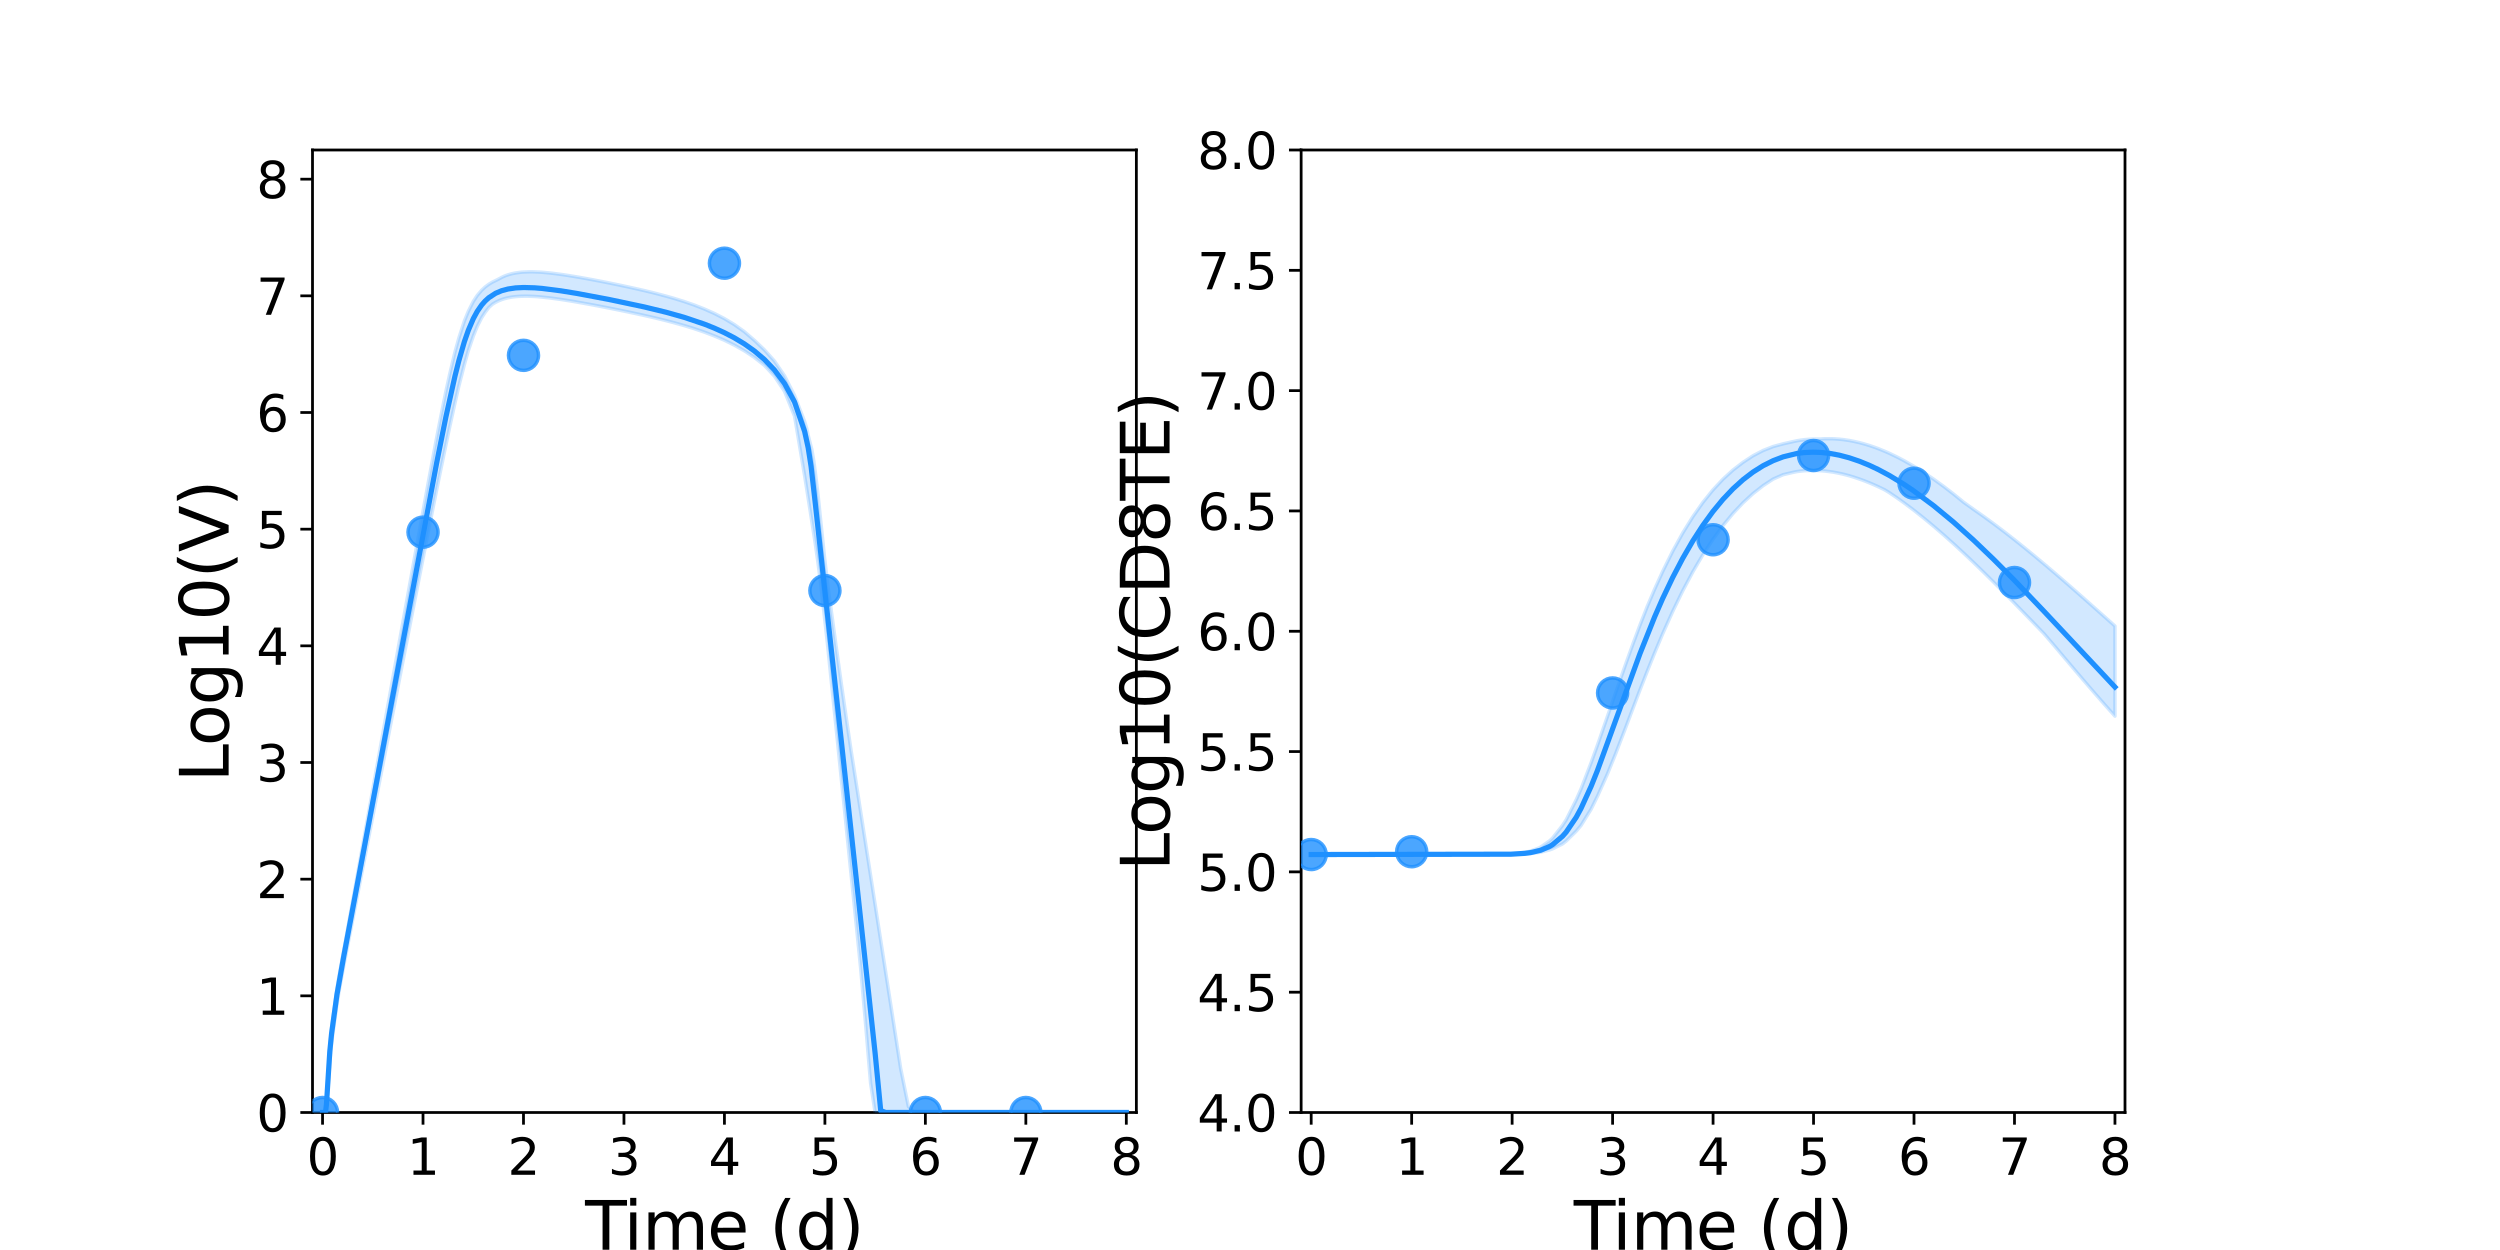 <?xml version="1.0" encoding="utf-8" standalone="no"?>
<!DOCTYPE svg PUBLIC "-//W3C//DTD SVG 1.1//EN"
  "http://www.w3.org/Graphics/SVG/1.1/DTD/svg11.dtd">
<svg xmlns:xlink="http://www.w3.org/1999/xlink" width="720pt" height="360pt" viewBox="0 0 720 360" xmlns="http://www.w3.org/2000/svg" version="1.1">
 <defs>
  <style type="text/css">*{stroke-linejoin: round; stroke-linecap: butt}</style>
 </defs>
 <g id="figure_1">
  <g id="patch_1">
   <path d="M 0 360 
L 720 360 
L 720 0 
L 0 0 
z
" style="fill: #ffffff"/>
  </g>
  <g id="axes_1">
   <g id="patch_2">
    <path d="M 90 320.4 
L 327.273 320.4 
L 327.273 43.2 
L 90 43.2 
z
" style="fill: #ffffff"/>
   </g>
   <g id="matplotlib.axis_1">
    <g id="xtick_1">
     <g id="line2d_1">
      <defs>
       <path id="m0667e53471" d="M 0 0 
L 0 3.5 
" style="stroke: #000000; stroke-width: 0.8"/>
      </defs>
      <g>
       <use xlink:href="#m0667e53471" x="92.894" y="320.4" style="stroke: #000000; stroke-width: 0.8"/>
      </g>
     </g>
     <g id="text_1">
      <!-- 0 -->
      <g transform="translate(88.313 338.342) scale(0.144 -0.144)">
       <defs>
        <path id="DejaVuSans-30" d="M 2034 4250 
Q 1547 4250 1301 3770 
Q 1056 3291 1056 2328 
Q 1056 1369 1301 889 
Q 1547 409 2034 409 
Q 2525 409 2770 889 
Q 3016 1369 3016 2328 
Q 3016 3291 2770 3770 
Q 2525 4250 2034 4250 
z
M 2034 4750 
Q 2819 4750 3233 4129 
Q 3647 3509 3647 2328 
Q 3647 1150 3233 529 
Q 2819 -91 2034 -91 
Q 1250 -91 836 529 
Q 422 1150 422 2328 
Q 422 3509 836 4129 
Q 1250 4750 2034 4750 
z
" transform="scale(0.016)"/>
       </defs>
       <use xlink:href="#DejaVuSans-30"/>
      </g>
     </g>
    </g>
    <g id="xtick_2">
     <g id="line2d_2">
      <g>
       <use xlink:href="#m0667e53471" x="121.829" y="320.4" style="stroke: #000000; stroke-width: 0.8"/>
      </g>
     </g>
     <g id="text_2">
      <!-- 1 -->
      <g transform="translate(117.248 338.342) scale(0.144 -0.144)">
       <defs>
        <path id="DejaVuSans-31" d="M 794 531 
L 1825 531 
L 1825 4091 
L 703 3866 
L 703 4441 
L 1819 4666 
L 2450 4666 
L 2450 531 
L 3481 531 
L 3481 0 
L 794 0 
L 794 531 
z
" transform="scale(0.016)"/>
       </defs>
       <use xlink:href="#DejaVuSans-31"/>
      </g>
     </g>
    </g>
    <g id="xtick_3">
     <g id="line2d_3">
      <g>
       <use xlink:href="#m0667e53471" x="150.765" y="320.4" style="stroke: #000000; stroke-width: 0.8"/>
      </g>
     </g>
     <g id="text_3">
      <!-- 2 -->
      <g transform="translate(146.184 338.342) scale(0.144 -0.144)">
       <defs>
        <path id="DejaVuSans-32" d="M 1228 531 
L 3431 531 
L 3431 0 
L 469 0 
L 469 531 
Q 828 903 1448 1529 
Q 2069 2156 2228 2338 
Q 2531 2678 2651 2914 
Q 2772 3150 2772 3378 
Q 2772 3750 2511 3984 
Q 2250 4219 1831 4219 
Q 1534 4219 1204 4116 
Q 875 4013 500 3803 
L 500 4441 
Q 881 4594 1212 4672 
Q 1544 4750 1819 4750 
Q 2544 4750 2975 4387 
Q 3406 4025 3406 3419 
Q 3406 3131 3298 2873 
Q 3191 2616 2906 2266 
Q 2828 2175 2409 1742 
Q 1991 1309 1228 531 
z
" transform="scale(0.016)"/>
       </defs>
       <use xlink:href="#DejaVuSans-32"/>
      </g>
     </g>
    </g>
    <g id="xtick_4">
     <g id="line2d_4">
      <g>
       <use xlink:href="#m0667e53471" x="179.701" y="320.4" style="stroke: #000000; stroke-width: 0.8"/>
      </g>
     </g>
     <g id="text_4">
      <!-- 3 -->
      <g transform="translate(175.12 338.342) scale(0.144 -0.144)">
       <defs>
        <path id="DejaVuSans-33" d="M 2597 2516 
Q 3050 2419 3304 2112 
Q 3559 1806 3559 1356 
Q 3559 666 3084 287 
Q 2609 -91 1734 -91 
Q 1441 -91 1130 -33 
Q 819 25 488 141 
L 488 750 
Q 750 597 1062 519 
Q 1375 441 1716 441 
Q 2309 441 2620 675 
Q 2931 909 2931 1356 
Q 2931 1769 2642 2001 
Q 2353 2234 1838 2234 
L 1294 2234 
L 1294 2753 
L 1863 2753 
Q 2328 2753 2575 2939 
Q 2822 3125 2822 3475 
Q 2822 3834 2567 4026 
Q 2313 4219 1838 4219 
Q 1578 4219 1281 4162 
Q 984 4106 628 3988 
L 628 4550 
Q 988 4650 1302 4700 
Q 1616 4750 1894 4750 
Q 2613 4750 3031 4423 
Q 3450 4097 3450 3541 
Q 3450 3153 3228 2886 
Q 3006 2619 2597 2516 
z
" transform="scale(0.016)"/>
       </defs>
       <use xlink:href="#DejaVuSans-33"/>
      </g>
     </g>
    </g>
    <g id="xtick_5">
     <g id="line2d_5">
      <g>
       <use xlink:href="#m0667e53471" x="208.636" y="320.4" style="stroke: #000000; stroke-width: 0.8"/>
      </g>
     </g>
     <g id="text_5">
      <!-- 4 -->
      <g transform="translate(204.055 338.342) scale(0.144 -0.144)">
       <defs>
        <path id="DejaVuSans-34" d="M 2419 4116 
L 825 1625 
L 2419 1625 
L 2419 4116 
z
M 2253 4666 
L 3047 4666 
L 3047 1625 
L 3713 1625 
L 3713 1100 
L 3047 1100 
L 3047 0 
L 2419 0 
L 2419 1100 
L 313 1100 
L 313 1709 
L 2253 4666 
z
" transform="scale(0.016)"/>
       </defs>
       <use xlink:href="#DejaVuSans-34"/>
      </g>
     </g>
    </g>
    <g id="xtick_6">
     <g id="line2d_6">
      <g>
       <use xlink:href="#m0667e53471" x="237.572" y="320.4" style="stroke: #000000; stroke-width: 0.8"/>
      </g>
     </g>
     <g id="text_6">
      <!-- 5 -->
      <g transform="translate(232.991 338.342) scale(0.144 -0.144)">
       <defs>
        <path id="DejaVuSans-35" d="M 691 4666 
L 3169 4666 
L 3169 4134 
L 1269 4134 
L 1269 2991 
Q 1406 3038 1543 3061 
Q 1681 3084 1819 3084 
Q 2600 3084 3056 2656 
Q 3513 2228 3513 1497 
Q 3513 744 3044 326 
Q 2575 -91 1722 -91 
Q 1428 -91 1123 -41 
Q 819 9 494 109 
L 494 744 
Q 775 591 1075 516 
Q 1375 441 1709 441 
Q 2250 441 2565 725 
Q 2881 1009 2881 1497 
Q 2881 1984 2565 2268 
Q 2250 2553 1709 2553 
Q 1456 2553 1204 2497 
Q 953 2441 691 2322 
L 691 4666 
z
" transform="scale(0.016)"/>
       </defs>
       <use xlink:href="#DejaVuSans-35"/>
      </g>
     </g>
    </g>
    <g id="xtick_7">
     <g id="line2d_7">
      <g>
       <use xlink:href="#m0667e53471" x="266.508" y="320.4" style="stroke: #000000; stroke-width: 0.8"/>
      </g>
     </g>
     <g id="text_7">
      <!-- 6 -->
      <g transform="translate(261.927 338.342) scale(0.144 -0.144)">
       <defs>
        <path id="DejaVuSans-36" d="M 2113 2584 
Q 1688 2584 1439 2293 
Q 1191 2003 1191 1497 
Q 1191 994 1439 701 
Q 1688 409 2113 409 
Q 2538 409 2786 701 
Q 3034 994 3034 1497 
Q 3034 2003 2786 2293 
Q 2538 2584 2113 2584 
z
M 3366 4563 
L 3366 3988 
Q 3128 4100 2886 4159 
Q 2644 4219 2406 4219 
Q 1781 4219 1451 3797 
Q 1122 3375 1075 2522 
Q 1259 2794 1537 2939 
Q 1816 3084 2150 3084 
Q 2853 3084 3261 2657 
Q 3669 2231 3669 1497 
Q 3669 778 3244 343 
Q 2819 -91 2113 -91 
Q 1303 -91 875 529 
Q 447 1150 447 2328 
Q 447 3434 972 4092 
Q 1497 4750 2381 4750 
Q 2619 4750 2861 4703 
Q 3103 4656 3366 4563 
z
" transform="scale(0.016)"/>
       </defs>
       <use xlink:href="#DejaVuSans-36"/>
      </g>
     </g>
    </g>
    <g id="xtick_8">
     <g id="line2d_8">
      <g>
       <use xlink:href="#m0667e53471" x="295.443" y="320.4" style="stroke: #000000; stroke-width: 0.8"/>
      </g>
     </g>
     <g id="text_8">
      <!-- 7 -->
      <g transform="translate(290.862 338.342) scale(0.144 -0.144)">
       <defs>
        <path id="DejaVuSans-37" d="M 525 4666 
L 3525 4666 
L 3525 4397 
L 1831 0 
L 1172 0 
L 2766 4134 
L 525 4134 
L 525 4666 
z
" transform="scale(0.016)"/>
       </defs>
       <use xlink:href="#DejaVuSans-37"/>
      </g>
     </g>
    </g>
    <g id="xtick_9">
     <g id="line2d_9">
      <g>
       <use xlink:href="#m0667e53471" x="324.379" y="320.4" style="stroke: #000000; stroke-width: 0.8"/>
      </g>
     </g>
     <g id="text_9">
      <!-- 8 -->
      <g transform="translate(319.798 338.342) scale(0.144 -0.144)">
       <defs>
        <path id="DejaVuSans-38" d="M 2034 2216 
Q 1584 2216 1326 1975 
Q 1069 1734 1069 1313 
Q 1069 891 1326 650 
Q 1584 409 2034 409 
Q 2484 409 2743 651 
Q 3003 894 3003 1313 
Q 3003 1734 2745 1975 
Q 2488 2216 2034 2216 
z
M 1403 2484 
Q 997 2584 770 2862 
Q 544 3141 544 3541 
Q 544 4100 942 4425 
Q 1341 4750 2034 4750 
Q 2731 4750 3128 4425 
Q 3525 4100 3525 3541 
Q 3525 3141 3298 2862 
Q 3072 2584 2669 2484 
Q 3125 2378 3379 2068 
Q 3634 1759 3634 1313 
Q 3634 634 3220 271 
Q 2806 -91 2034 -91 
Q 1263 -91 848 271 
Q 434 634 434 1313 
Q 434 1759 690 2068 
Q 947 2378 1403 2484 
z
M 1172 3481 
Q 1172 3119 1398 2916 
Q 1625 2713 2034 2713 
Q 2441 2713 2670 2916 
Q 2900 3119 2900 3481 
Q 2900 3844 2670 4047 
Q 2441 4250 2034 4250 
Q 1625 4250 1398 4047 
Q 1172 3844 1172 3481 
z
" transform="scale(0.016)"/>
       </defs>
       <use xlink:href="#DejaVuSans-38"/>
      </g>
     </g>
    </g>
    <g id="text_10">
     <!-- Time (d) -->
     <g transform="translate(168.511 359.925) scale(0.192 -0.192)">
      <defs>
       <path id="DejaVuSans-54" d="M -19 4666 
L 3928 4666 
L 3928 4134 
L 2272 4134 
L 2272 0 
L 1638 0 
L 1638 4134 
L -19 4134 
L -19 4666 
z
" transform="scale(0.016)"/>
       <path id="DejaVuSans-69" d="M 603 3500 
L 1178 3500 
L 1178 0 
L 603 0 
L 603 3500 
z
M 603 4863 
L 1178 4863 
L 1178 4134 
L 603 4134 
L 603 4863 
z
" transform="scale(0.016)"/>
       <path id="DejaVuSans-6d" d="M 3328 2828 
Q 3544 3216 3844 3400 
Q 4144 3584 4550 3584 
Q 5097 3584 5394 3201 
Q 5691 2819 5691 2113 
L 5691 0 
L 5113 0 
L 5113 2094 
Q 5113 2597 4934 2840 
Q 4756 3084 4391 3084 
Q 3944 3084 3684 2787 
Q 3425 2491 3425 1978 
L 3425 0 
L 2847 0 
L 2847 2094 
Q 2847 2600 2669 2842 
Q 2491 3084 2119 3084 
Q 1678 3084 1418 2786 
Q 1159 2488 1159 1978 
L 1159 0 
L 581 0 
L 581 3500 
L 1159 3500 
L 1159 2956 
Q 1356 3278 1631 3431 
Q 1906 3584 2284 3584 
Q 2666 3584 2933 3390 
Q 3200 3197 3328 2828 
z
" transform="scale(0.016)"/>
       <path id="DejaVuSans-65" d="M 3597 1894 
L 3597 1613 
L 953 1613 
Q 991 1019 1311 708 
Q 1631 397 2203 397 
Q 2534 397 2845 478 
Q 3156 559 3463 722 
L 3463 178 
Q 3153 47 2828 -22 
Q 2503 -91 2169 -91 
Q 1331 -91 842 396 
Q 353 884 353 1716 
Q 353 2575 817 3079 
Q 1281 3584 2069 3584 
Q 2775 3584 3186 3129 
Q 3597 2675 3597 1894 
z
M 3022 2063 
Q 3016 2534 2758 2815 
Q 2500 3097 2075 3097 
Q 1594 3097 1305 2825 
Q 1016 2553 972 2059 
L 3022 2063 
z
" transform="scale(0.016)"/>
       <path id="DejaVuSans-20" transform="scale(0.016)"/>
       <path id="DejaVuSans-28" d="M 1984 4856 
Q 1566 4138 1362 3434 
Q 1159 2731 1159 2009 
Q 1159 1288 1364 580 
Q 1569 -128 1984 -844 
L 1484 -844 
Q 1016 -109 783 600 
Q 550 1309 550 2009 
Q 550 2706 781 3412 
Q 1013 4119 1484 4856 
L 1984 4856 
z
" transform="scale(0.016)"/>
       <path id="DejaVuSans-64" d="M 2906 2969 
L 2906 4863 
L 3481 4863 
L 3481 0 
L 2906 0 
L 2906 525 
Q 2725 213 2448 61 
Q 2172 -91 1784 -91 
Q 1150 -91 751 415 
Q 353 922 353 1747 
Q 353 2572 751 3078 
Q 1150 3584 1784 3584 
Q 2172 3584 2448 3432 
Q 2725 3281 2906 2969 
z
M 947 1747 
Q 947 1113 1208 752 
Q 1469 391 1925 391 
Q 2381 391 2643 752 
Q 2906 1113 2906 1747 
Q 2906 2381 2643 2742 
Q 2381 3103 1925 3103 
Q 1469 3103 1208 2742 
Q 947 2381 947 1747 
z
" transform="scale(0.016)"/>
       <path id="DejaVuSans-29" d="M 513 4856 
L 1013 4856 
Q 1481 4119 1714 3412 
Q 1947 2706 1947 2009 
Q 1947 1309 1714 600 
Q 1481 -109 1013 -844 
L 513 -844 
Q 928 -128 1133 580 
Q 1338 1288 1338 2009 
Q 1338 2731 1133 3434 
Q 928 4138 513 4856 
z
" transform="scale(0.016)"/>
      </defs>
      <use xlink:href="#DejaVuSans-54"/>
      <use xlink:href="#DejaVuSans-69" x="57.959"/>
      <use xlink:href="#DejaVuSans-6d" x="85.742"/>
      <use xlink:href="#DejaVuSans-65" x="183.154"/>
      <use xlink:href="#DejaVuSans-20" x="244.678"/>
      <use xlink:href="#DejaVuSans-28" x="276.465"/>
      <use xlink:href="#DejaVuSans-64" x="315.479"/>
      <use xlink:href="#DejaVuSans-29" x="378.955"/>
     </g>
    </g>
   </g>
   <g id="matplotlib.axis_2">
    <g id="ytick_1">
     <g id="line2d_10">
      <defs>
       <path id="mef82969b0b" d="M 0 0 
L -3.5 0 
" style="stroke: #000000; stroke-width: 0.8"/>
      </defs>
      <g>
       <use xlink:href="#mef82969b0b" x="90" y="320.4" style="stroke: #000000; stroke-width: 0.8"/>
      </g>
     </g>
     <g id="text_11">
      <!-- 0 -->
      <g transform="translate(73.838 325.871) scale(0.144 -0.144)">
       <use xlink:href="#DejaVuSans-30"/>
      </g>
     </g>
    </g>
    <g id="ytick_2">
     <g id="line2d_11">
      <g>
       <use xlink:href="#mef82969b0b" x="90" y="286.8" style="stroke: #000000; stroke-width: 0.8"/>
      </g>
     </g>
     <g id="text_12">
      <!-- 1 -->
      <g transform="translate(73.838 292.271) scale(0.144 -0.144)">
       <use xlink:href="#DejaVuSans-31"/>
      </g>
     </g>
    </g>
    <g id="ytick_3">
     <g id="line2d_12">
      <g>
       <use xlink:href="#mef82969b0b" x="90" y="253.2" style="stroke: #000000; stroke-width: 0.8"/>
      </g>
     </g>
     <g id="text_13">
      <!-- 2 -->
      <g transform="translate(73.838 258.671) scale(0.144 -0.144)">
       <use xlink:href="#DejaVuSans-32"/>
      </g>
     </g>
    </g>
    <g id="ytick_4">
     <g id="line2d_13">
      <g>
       <use xlink:href="#mef82969b0b" x="90" y="219.6" style="stroke: #000000; stroke-width: 0.8"/>
      </g>
     </g>
     <g id="text_14">
      <!-- 3 -->
      <g transform="translate(73.838 225.071) scale(0.144 -0.144)">
       <use xlink:href="#DejaVuSans-33"/>
      </g>
     </g>
    </g>
    <g id="ytick_5">
     <g id="line2d_14">
      <g>
       <use xlink:href="#mef82969b0b" x="90" y="186" style="stroke: #000000; stroke-width: 0.8"/>
      </g>
     </g>
     <g id="text_15">
      <!-- 4 -->
      <g transform="translate(73.838 191.471) scale(0.144 -0.144)">
       <use xlink:href="#DejaVuSans-34"/>
      </g>
     </g>
    </g>
    <g id="ytick_6">
     <g id="line2d_15">
      <g>
       <use xlink:href="#mef82969b0b" x="90" y="152.4" style="stroke: #000000; stroke-width: 0.8"/>
      </g>
     </g>
     <g id="text_16">
      <!-- 5 -->
      <g transform="translate(73.838 157.871) scale(0.144 -0.144)">
       <use xlink:href="#DejaVuSans-35"/>
      </g>
     </g>
    </g>
    <g id="ytick_7">
     <g id="line2d_16">
      <g>
       <use xlink:href="#mef82969b0b" x="90" y="118.8" style="stroke: #000000; stroke-width: 0.8"/>
      </g>
     </g>
     <g id="text_17">
      <!-- 6 -->
      <g transform="translate(73.838 124.271) scale(0.144 -0.144)">
       <use xlink:href="#DejaVuSans-36"/>
      </g>
     </g>
    </g>
    <g id="ytick_8">
     <g id="line2d_17">
      <g>
       <use xlink:href="#mef82969b0b" x="90" y="85.2" style="stroke: #000000; stroke-width: 0.8"/>
      </g>
     </g>
     <g id="text_18">
      <!-- 7 -->
      <g transform="translate(73.838 90.671) scale(0.144 -0.144)">
       <use xlink:href="#DejaVuSans-37"/>
      </g>
     </g>
    </g>
    <g id="ytick_9">
     <g id="line2d_18">
      <g>
       <use xlink:href="#mef82969b0b" x="90" y="51.6" style="stroke: #000000; stroke-width: 0.8"/>
      </g>
     </g>
     <g id="text_19">
      <!-- 8 -->
      <g transform="translate(73.838 57.071) scale(0.144 -0.144)">
       <use xlink:href="#DejaVuSans-38"/>
      </g>
     </g>
    </g>
    <g id="text_20">
     <!-- Log10(V) -->
     <g transform="translate(65.845 225.224) rotate(-90) scale(0.192 -0.192)">
      <defs>
       <path id="DejaVuSans-4c" d="M 628 4666 
L 1259 4666 
L 1259 531 
L 3531 531 
L 3531 0 
L 628 0 
L 628 4666 
z
" transform="scale(0.016)"/>
       <path id="DejaVuSans-6f" d="M 1959 3097 
Q 1497 3097 1228 2736 
Q 959 2375 959 1747 
Q 959 1119 1226 758 
Q 1494 397 1959 397 
Q 2419 397 2687 759 
Q 2956 1122 2956 1747 
Q 2956 2369 2687 2733 
Q 2419 3097 1959 3097 
z
M 1959 3584 
Q 2709 3584 3137 3096 
Q 3566 2609 3566 1747 
Q 3566 888 3137 398 
Q 2709 -91 1959 -91 
Q 1206 -91 779 398 
Q 353 888 353 1747 
Q 353 2609 779 3096 
Q 1206 3584 1959 3584 
z
" transform="scale(0.016)"/>
       <path id="DejaVuSans-67" d="M 2906 1791 
Q 2906 2416 2648 2759 
Q 2391 3103 1925 3103 
Q 1463 3103 1205 2759 
Q 947 2416 947 1791 
Q 947 1169 1205 825 
Q 1463 481 1925 481 
Q 2391 481 2648 825 
Q 2906 1169 2906 1791 
z
M 3481 434 
Q 3481 -459 3084 -895 
Q 2688 -1331 1869 -1331 
Q 1566 -1331 1297 -1286 
Q 1028 -1241 775 -1147 
L 775 -588 
Q 1028 -725 1275 -790 
Q 1522 -856 1778 -856 
Q 2344 -856 2625 -561 
Q 2906 -266 2906 331 
L 2906 616 
Q 2728 306 2450 153 
Q 2172 0 1784 0 
Q 1141 0 747 490 
Q 353 981 353 1791 
Q 353 2603 747 3093 
Q 1141 3584 1784 3584 
Q 2172 3584 2450 3431 
Q 2728 3278 2906 2969 
L 2906 3500 
L 3481 3500 
L 3481 434 
z
" transform="scale(0.016)"/>
       <path id="DejaVuSans-56" d="M 1831 0 
L 50 4666 
L 709 4666 
L 2188 738 
L 3669 4666 
L 4325 4666 
L 2547 0 
L 1831 0 
z
" transform="scale(0.016)"/>
      </defs>
      <use xlink:href="#DejaVuSans-4c"/>
      <use xlink:href="#DejaVuSans-6f" x="53.963"/>
      <use xlink:href="#DejaVuSans-67" x="115.145"/>
      <use xlink:href="#DejaVuSans-31" x="178.621"/>
      <use xlink:href="#DejaVuSans-30" x="242.244"/>
      <use xlink:href="#DejaVuSans-28" x="305.867"/>
      <use xlink:href="#DejaVuSans-56" x="344.881"/>
      <use xlink:href="#DejaVuSans-29" x="413.289"/>
     </g>
    </g>
   </g>
   <g id="patch_3">
    <path d="M 90 320.4 
L 90 43.2 
" style="fill: none; stroke: #000000; stroke-width: 0.8; stroke-linejoin: miter; stroke-linecap: square"/>
   </g>
   <g id="patch_4">
    <path d="M 327.273 320.4 
L 327.273 43.2 
" style="fill: none; stroke: #000000; stroke-width: 0.8; stroke-linejoin: miter; stroke-linecap: square"/>
   </g>
   <g id="patch_5">
    <path d="M 90 320.4 
L 327.273 320.4 
" style="fill: none; stroke: #000000; stroke-width: 0.8; stroke-linejoin: miter; stroke-linecap: square"/>
   </g>
   <g id="patch_6">
    <path d="M 90 43.2 
L 327.273 43.2 
" style="fill: none; stroke: #000000; stroke-width: 0.8; stroke-linejoin: miter; stroke-linecap: square"/>
   </g>
   <g id="PolyCollection_1">
    <defs>
     <path id="m51ce78bb04" d="M 92.894 -39.6 
L 92.894 -39.6 
L 92.894 -39.6 
L 92.898 -39.6 
L 92.934 -39.6 
L 93.133 -39.6 
L 93.256 -39.6 
L 93.737 -39.6 
L 94.017 -40.463 
L 94.986 -53.837 
L 95.498 -59.567 
L 97.037 -70.697 
L 97.651 -74.508 
L 98.99 -81.722 
L 99.726 -85.559 
L 101.173 -93.009 
L 101.994 -97.219 
L 103.428 -104.591 
L 104.324 -109.191 
L 105.777 -116.666 
L 106.729 -121.561 
L 108.181 -129.034 
L 109.177 -134.157 
L 110.63 -141.634 
L 111.658 -146.925 
L 113.253 -155.139 
L 114.265 -160.354 
L 115.658 -167.513 
L 116.71 -172.921 
L 118.228 -180.721 
L 119.273 -186.086 
L 120.686 -193.286 
L 121.756 -198.746 
L 123.278 -206.47 
L 124.341 -211.857 
L 125.78 -219.01 
L 126.872 -224.387 
L 128.434 -231.918 
L 129.533 -237.138 
L 131.022 -243.877 
L 132.149 -248.795 
L 133.745 -255.03 
L 134.874 -259.003 
L 136.327 -263.238 
L 137.442 -265.968 
L 138.701 -268.473 
L 139.701 -270.012 
L 140.769 -271.421 
L 141.837 -272.396 
L 142.748 -272.944 
L 143.661 -273.391 
L 144.456 -273.706 
L 145.17 -273.943 
L 145.776 -274.108 
L 146.307 -274.23 
L 146.779 -274.325 
L 147.25 -274.407 
L 147.642 -274.466 
L 148.071 -274.522 
L 148.5 -274.568 
L 148.886 -274.603 
L 149.274 -274.632 
L 149.663 -274.656 
L 150.052 -274.665 
L 150.441 -274.675 
L 150.83 -274.685 
L 151.218 -274.695 
L 151.607 -274.696 
L 151.996 -274.691 
L 152.385 -274.676 
L 152.778 -274.66 
L 153.174 -274.645 
L 153.576 -274.63 
L 153.982 -274.611 
L 154.395 -274.583 
L 154.815 -274.552 
L 155.242 -274.513 
L 155.677 -274.474 
L 156.12 -274.434 
L 158.375 -274.187 
L 159.003 -274.106 
L 161.512 -273.76 
L 162.353 -273.628 
L 165.246 -273.161 
L 166.323 -272.974 
L 169.217 -272.457 
L 170.612 -272.198 
L 173.506 -271.646 
L 175.324 -271.29 
L 178.217 -270.709 
L 180.561 -270.225 
L 183.455 -269.609 
L 185.52 -269.152 
L 187.584 -268.682 
L 189.671 -268.191 
L 191.807 -267.66 
L 194.107 -267.057 
L 197.001 -266.245 
L 199.894 -265.357 
L 202.788 -264.373 
L 205.681 -263.273 
L 208.575 -262.03 
L 211.468 -260.611 
L 214.362 -258.974 
L 217.255 -257.061 
L 220.149 -254.773 
L 223.043 -251.648 
L 225.936 -247.301 
L 228.83 -240.149 
L 231.723 -223.036 
L 232.302 -219.365 
L 232.757 -216.479 
L 233.336 -212.808 
L 233.589 -211.187 
L 233.798 -209.857 
L 233.802 -209.829 
L 233.803 -209.824 
L 233.811 -209.769 
L 233.828 -209.66 
L 233.837 -209.608 
L 233.841 -209.579 
L 233.843 -209.568 
L 233.844 -209.561 
L 233.844 -209.561 
L 233.844 -209.558 
L 233.845 -209.556 
L 233.845 -209.554 
L 233.845 -209.552 
L 233.846 -209.55 
L 233.846 -209.548 
L 233.846 -209.546 
L 233.846 -209.544 
L 233.847 -209.542 
L 233.847 -209.54 
L 233.848 -209.537 
L 233.848 -209.534 
L 233.851 -209.518 
L 233.854 -209.496 
L 233.866 -209.422 
L 233.892 -209.251 
L 233.984 -208.666 
L 234.383 -206.114 
L 234.783 -203.556 
L 235.593 -197.845 
L 236.249 -192.701 
L 237.424 -182.464 
L 238.291 -174.693 
L 239.709 -160.829 
L 240.732 -151.026 
L 242.281 -135.777 
L 243.414 -124.878 
L 245.018 -109.033 
L 246.229 -97.321 
L 247.849 -81.295 
L 249.114 -67.118 
L 250.73 -48.034 
L 252.037 -39.6 
L 253.645 -39.6 
L 255.095 -39.6 
L 256.252 -39.6 
L 258.062 -39.6 
L 259.396 -39.6 
L 261.627 -39.6 
L 263.468 -39.6 
L 266.362 -39.6 
L 269.256 -39.6 
L 272.149 -39.6 
L 275.043 -39.6 
L 277.936 -39.6 
L 280.83 -39.6 
L 283.723 -39.6 
L 286.617 -39.6 
L 289.511 -39.6 
L 292.404 -39.6 
L 295.298 -39.6 
L 298.191 -39.6 
L 301.085 -39.6 
L 303.978 -39.6 
L 306.872 -39.6 
L 309.766 -39.6 
L 312.659 -39.6 
L 315.553 -39.6 
L 318.446 -39.6 
L 321.34 -39.6 
L 324.233 -39.6 
L 324.379 -39.6 
L 324.379 -39.6 
L 324.379 -39.6 
L 324.233 -39.6 
L 321.34 -39.6 
L 318.446 -39.6 
L 315.553 -39.6 
L 312.659 -39.6 
L 309.766 -39.6 
L 306.872 -39.6 
L 303.978 -39.6 
L 301.085 -39.6 
L 298.191 -39.6 
L 295.298 -39.6 
L 292.404 -39.6 
L 289.511 -39.6 
L 286.617 -39.6 
L 283.723 -39.6 
L 280.83 -39.6 
L 277.936 -39.6 
L 275.043 -39.6 
L 272.149 -39.6 
L 269.256 -39.6 
L 266.362 -39.6 
L 263.468 -39.6 
L 261.627 -41.291 
L 259.396 -52.278 
L 258.062 -60.839 
L 256.252 -72.457 
L 255.095 -79.882 
L 253.645 -89.183 
L 252.037 -99.495 
L 250.73 -107.878 
L 249.114 -118.237 
L 247.849 -126.349 
L 246.229 -136.728 
L 245.018 -144.479 
L 243.414 -155.352 
L 242.281 -163.226 
L 240.732 -174.396 
L 239.709 -181.921 
L 238.291 -192.347 
L 237.424 -199.883 
L 236.249 -211.148 
L 235.593 -217.532 
L 234.783 -224.199 
L 234.383 -227.181 
L 233.984 -229.538 
L 233.892 -230.079 
L 233.866 -230.236 
L 233.854 -230.304 
L 233.851 -230.325 
L 233.848 -230.34 
L 233.848 -230.343 
L 233.847 -230.345 
L 233.847 -230.347 
L 233.846 -230.349 
L 233.846 -230.351 
L 233.846 -230.353 
L 233.846 -230.355 
L 233.845 -230.356 
L 233.845 -230.358 
L 233.845 -230.36 
L 233.844 -230.362 
L 233.844 -230.364 
L 233.844 -230.365 
L 233.843 -230.371 
L 233.841 -230.382 
L 233.837 -230.408 
L 233.828 -230.453 
L 233.811 -230.542 
L 233.803 -230.587 
L 233.802 -230.592 
L 233.798 -230.614 
L 233.589 -231.395 
L 233.336 -232.37 
L 232.757 -234.643 
L 232.302 -236.743 
L 231.723 -238.645 
L 228.83 -246.104 
L 225.936 -251.787 
L 223.043 -256.012 
L 220.149 -259.242 
L 217.255 -262 
L 214.362 -264.488 
L 211.468 -266.544 
L 208.575 -268.277 
L 205.681 -269.76 
L 202.788 -271.046 
L 199.894 -272.174 
L 197.001 -273.175 
L 194.107 -274.073 
L 191.807 -274.725 
L 189.671 -275.296 
L 187.584 -275.827 
L 185.52 -276.323 
L 183.455 -276.798 
L 180.561 -277.439 
L 178.217 -277.938 
L 175.324 -278.533 
L 173.506 -278.897 
L 170.612 -279.452 
L 169.217 -279.712 
L 166.323 -280.227 
L 165.246 -280.407 
L 162.353 -280.867 
L 161.512 -280.984 
L 159.003 -281.313 
L 158.375 -281.38 
L 156.12 -281.591 
L 155.677 -281.622 
L 155.242 -281.647 
L 154.815 -281.663 
L 154.395 -281.68 
L 153.982 -281.696 
L 153.576 -281.712 
L 153.174 -281.721 
L 152.778 -281.723 
L 152.385 -281.717 
L 151.996 -281.702 
L 151.607 -281.687 
L 151.218 -281.672 
L 150.83 -281.657 
L 150.441 -281.631 
L 150.052 -281.599 
L 149.663 -281.547 
L 149.274 -281.495 
L 148.886 -281.443 
L 148.5 -281.39 
L 148.071 -281.31 
L 147.642 -281.22 
L 147.25 -281.126 
L 146.779 -281 
L 146.307 -280.858 
L 145.776 -280.676 
L 145.17 -280.436 
L 144.456 -280.104 
L 143.661 -279.669 
L 142.748 -279.204 
L 141.837 -278.77 
L 140.769 -278.129 
L 139.701 -277.33 
L 138.701 -276.399 
L 137.442 -274.91 
L 136.327 -273.218 
L 134.874 -270.334 
L 133.745 -267.567 
L 132.149 -262.641 
L 131.022 -258.574 
L 129.533 -252.323 
L 128.434 -247.329 
L 126.872 -239.64 
L 125.78 -234.045 
L 124.341 -226.419 
L 123.278 -220.708 
L 121.756 -212.414 
L 120.686 -206.55 
L 119.273 -198.751 
L 118.228 -192.98 
L 116.71 -184.573 
L 115.658 -178.757 
L 114.265 -171.011 
L 113.253 -165.406 
L 111.658 -156.554 
L 110.63 -150.864 
L 109.177 -142.762 
L 108.181 -137.249 
L 106.729 -129.173 
L 105.777 -123.908 
L 104.324 -115.83 
L 103.428 -110.88 
L 101.994 -102.914 
L 101.173 -98.387 
L 99.726 -90.353 
L 98.99 -86.313 
L 97.651 -79.005 
L 97.037 -75.317 
L 95.498 -64.05 
L 94.986 -58.592 
L 94.017 -43.463 
L 93.737 -39.827 
L 93.256 -39.6 
L 93.133 -39.6 
L 92.934 -39.6 
L 92.898 -39.6 
L 92.894 -39.6 
L 92.894 -39.6 
z
" style="stroke: #1e90ff; stroke-opacity: 0.2"/>
    </defs>
    <g clip-path="url(#pfca804f5a5)">
     <use xlink:href="#m51ce78bb04" x="0" y="360" style="fill: #1e90ff; fill-opacity: 0.2; stroke: #1e90ff; stroke-opacity: 0.2"/>
    </g>
   </g>
   <g id="PathCollection_1">
    <defs>
     <path id="m19bb114b45" d="M 0 4.33 
C 1.148 4.33 2.25 3.874 3.062 3.062 
C 3.874 2.25 4.33 1.148 4.33 0 
C 4.33 -1.148 3.874 -2.25 3.062 -3.062 
C 2.25 -3.874 1.148 -4.33 0 -4.33 
C -1.148 -4.33 -2.25 -3.874 -3.062 -3.062 
C -3.874 -2.25 -4.33 -1.148 -4.33 0 
C -4.33 1.148 -3.874 2.25 -3.062 3.062 
C -2.25 3.874 -1.148 4.33 0 4.33 
z
" style="stroke: #1e90ff; stroke-opacity: 0.8"/>
    </defs>
    <g clip-path="url(#pfca804f5a5)">
     <use xlink:href="#m19bb114b45" x="92.894" y="320.4" style="fill: #1e90ff; fill-opacity: 0.8; stroke: #1e90ff; stroke-opacity: 0.8"/>
     <use xlink:href="#m19bb114b45" x="121.829" y="153.262" style="fill: #1e90ff; fill-opacity: 0.8; stroke: #1e90ff; stroke-opacity: 0.8"/>
     <use xlink:href="#m19bb114b45" x="150.765" y="102.336" style="fill: #1e90ff; fill-opacity: 0.8; stroke: #1e90ff; stroke-opacity: 0.8"/>
     <use xlink:href="#m19bb114b45" x="208.636" y="75.8" style="fill: #1e90ff; fill-opacity: 0.8; stroke: #1e90ff; stroke-opacity: 0.8"/>
     <use xlink:href="#m19bb114b45" x="237.572" y="170.081" style="fill: #1e90ff; fill-opacity: 0.8; stroke: #1e90ff; stroke-opacity: 0.8"/>
     <use xlink:href="#m19bb114b45" x="266.508" y="320.4" style="fill: #1e90ff; fill-opacity: 0.8; stroke: #1e90ff; stroke-opacity: 0.8"/>
     <use xlink:href="#m19bb114b45" x="295.443" y="320.4" style="fill: #1e90ff; fill-opacity: 0.8; stroke: #1e90ff; stroke-opacity: 0.8"/>
    </g>
   </g>
   <g id="line2d_19">
    <path d="M 92.894 320.4 
L 93.737 320.4 
L 94.017 318.069 
L 94.986 302.801 
L 95.498 297.638 
L 97.037 286.484 
L 98.99 275.488 
L 125.78 133.198 
L 128.434 119.999 
L 131.022 108.35 
L 132.149 103.881 
L 133.745 98.386 
L 134.874 95.134 
L 136.327 91.74 
L 137.442 89.686 
L 138.701 87.859 
L 139.701 86.718 
L 140.769 85.745 
L 142.748 84.455 
L 144.456 83.732 
L 146.307 83.234 
L 148.5 82.915 
L 150.83 82.801 
L 153.982 82.894 
L 156.12 83.069 
L 161.512 83.754 
L 166.323 84.542 
L 175.324 86.233 
L 185.52 88.392 
L 191.807 89.92 
L 197.001 91.379 
L 202.788 93.327 
L 205.681 94.478 
L 208.575 95.786 
L 211.468 97.286 
L 214.362 99.028 
L 217.255 101.078 
L 220.149 103.537 
L 223.043 106.565 
L 225.936 110.446 
L 228.83 115.779 
L 231.723 124.22 
L 232.757 128.959 
L 233.589 134.313 
L 234.783 144.813 
L 242.281 213.267 
L 249.114 276.3 
L 252.037 303.364 
L 253.645 319.858 
L 255.095 320.4 
L 324.379 320.4 
L 324.379 320.4 
" clip-path="url(#pfca804f5a5)" style="fill: none; stroke: #1e90ff; stroke-width: 1.5; stroke-linecap: square"/>
   </g>
  </g>
  <g id="axes_2">
   <g id="patch_7">
    <path d="M 374.727 320.4 
L 612 320.4 
L 612 43.2 
L 374.727 43.2 
z
" style="fill: #ffffff"/>
   </g>
   <g id="matplotlib.axis_3">
    <g id="xtick_10">
     <g id="line2d_20">
      <g>
       <use xlink:href="#m0667e53471" x="377.621" y="320.4" style="stroke: #000000; stroke-width: 0.8"/>
      </g>
     </g>
     <g id="text_21">
      <!-- 0 -->
      <g transform="translate(373.04 338.342) scale(0.144 -0.144)">
       <use xlink:href="#DejaVuSans-30"/>
      </g>
     </g>
    </g>
    <g id="xtick_11">
     <g id="line2d_21">
      <g>
       <use xlink:href="#m0667e53471" x="406.557" y="320.4" style="stroke: #000000; stroke-width: 0.8"/>
      </g>
     </g>
     <g id="text_22">
      <!-- 1 -->
      <g transform="translate(401.976 338.342) scale(0.144 -0.144)">
       <use xlink:href="#DejaVuSans-31"/>
      </g>
     </g>
    </g>
    <g id="xtick_12">
     <g id="line2d_22">
      <g>
       <use xlink:href="#m0667e53471" x="435.492" y="320.4" style="stroke: #000000; stroke-width: 0.8"/>
      </g>
     </g>
     <g id="text_23">
      <!-- 2 -->
      <g transform="translate(430.911 338.342) scale(0.144 -0.144)">
       <use xlink:href="#DejaVuSans-32"/>
      </g>
     </g>
    </g>
    <g id="xtick_13">
     <g id="line2d_23">
      <g>
       <use xlink:href="#m0667e53471" x="464.428" y="320.4" style="stroke: #000000; stroke-width: 0.8"/>
      </g>
     </g>
     <g id="text_24">
      <!-- 3 -->
      <g transform="translate(459.847 338.342) scale(0.144 -0.144)">
       <use xlink:href="#DejaVuSans-33"/>
      </g>
     </g>
    </g>
    <g id="xtick_14">
     <g id="line2d_24">
      <g>
       <use xlink:href="#m0667e53471" x="493.364" y="320.4" style="stroke: #000000; stroke-width: 0.8"/>
      </g>
     </g>
     <g id="text_25">
      <!-- 4 -->
      <g transform="translate(488.783 338.342) scale(0.144 -0.144)">
       <use xlink:href="#DejaVuSans-34"/>
      </g>
     </g>
    </g>
    <g id="xtick_15">
     <g id="line2d_25">
      <g>
       <use xlink:href="#m0667e53471" x="522.299" y="320.4" style="stroke: #000000; stroke-width: 0.8"/>
      </g>
     </g>
     <g id="text_26">
      <!-- 5 -->
      <g transform="translate(517.718 338.342) scale(0.144 -0.144)">
       <use xlink:href="#DejaVuSans-35"/>
      </g>
     </g>
    </g>
    <g id="xtick_16">
     <g id="line2d_26">
      <g>
       <use xlink:href="#m0667e53471" x="551.235" y="320.4" style="stroke: #000000; stroke-width: 0.8"/>
      </g>
     </g>
     <g id="text_27">
      <!-- 6 -->
      <g transform="translate(546.654 338.342) scale(0.144 -0.144)">
       <use xlink:href="#DejaVuSans-36"/>
      </g>
     </g>
    </g>
    <g id="xtick_17">
     <g id="line2d_27">
      <g>
       <use xlink:href="#m0667e53471" x="580.171" y="320.4" style="stroke: #000000; stroke-width: 0.8"/>
      </g>
     </g>
     <g id="text_28">
      <!-- 7 -->
      <g transform="translate(575.59 338.342) scale(0.144 -0.144)">
       <use xlink:href="#DejaVuSans-37"/>
      </g>
     </g>
    </g>
    <g id="xtick_18">
     <g id="line2d_28">
      <g>
       <use xlink:href="#m0667e53471" x="609.106" y="320.4" style="stroke: #000000; stroke-width: 0.8"/>
      </g>
     </g>
     <g id="text_29">
      <!-- 8 -->
      <g transform="translate(604.525 338.342) scale(0.144 -0.144)">
       <use xlink:href="#DejaVuSans-38"/>
      </g>
     </g>
    </g>
    <g id="text_30">
     <!-- Time (d) -->
     <g transform="translate(453.239 359.925) scale(0.192 -0.192)">
      <use xlink:href="#DejaVuSans-54"/>
      <use xlink:href="#DejaVuSans-69" x="57.959"/>
      <use xlink:href="#DejaVuSans-6d" x="85.742"/>
      <use xlink:href="#DejaVuSans-65" x="183.154"/>
      <use xlink:href="#DejaVuSans-20" x="244.678"/>
      <use xlink:href="#DejaVuSans-28" x="276.465"/>
      <use xlink:href="#DejaVuSans-64" x="315.479"/>
      <use xlink:href="#DejaVuSans-29" x="378.955"/>
     </g>
    </g>
   </g>
   <g id="matplotlib.axis_4">
    <g id="ytick_10">
     <g id="line2d_29">
      <g>
       <use xlink:href="#mef82969b0b" x="374.727" y="320.4" style="stroke: #000000; stroke-width: 0.8"/>
      </g>
     </g>
     <g id="text_31">
      <!-- 4.0 -->
      <g transform="translate(344.827 325.871) scale(0.144 -0.144)">
       <defs>
        <path id="DejaVuSans-2e" d="M 684 794 
L 1344 794 
L 1344 0 
L 684 0 
L 684 794 
z
" transform="scale(0.016)"/>
       </defs>
       <use xlink:href="#DejaVuSans-34"/>
       <use xlink:href="#DejaVuSans-2e" x="63.623"/>
       <use xlink:href="#DejaVuSans-30" x="95.41"/>
      </g>
     </g>
    </g>
    <g id="ytick_11">
     <g id="line2d_30">
      <g>
       <use xlink:href="#mef82969b0b" x="374.727" y="285.75" style="stroke: #000000; stroke-width: 0.8"/>
      </g>
     </g>
     <g id="text_32">
      <!-- 4.5 -->
      <g transform="translate(344.827 291.221) scale(0.144 -0.144)">
       <use xlink:href="#DejaVuSans-34"/>
       <use xlink:href="#DejaVuSans-2e" x="63.623"/>
       <use xlink:href="#DejaVuSans-35" x="95.41"/>
      </g>
     </g>
    </g>
    <g id="ytick_12">
     <g id="line2d_31">
      <g>
       <use xlink:href="#mef82969b0b" x="374.727" y="251.1" style="stroke: #000000; stroke-width: 0.8"/>
      </g>
     </g>
     <g id="text_33">
      <!-- 5.0 -->
      <g transform="translate(344.827 256.571) scale(0.144 -0.144)">
       <use xlink:href="#DejaVuSans-35"/>
       <use xlink:href="#DejaVuSans-2e" x="63.623"/>
       <use xlink:href="#DejaVuSans-30" x="95.41"/>
      </g>
     </g>
    </g>
    <g id="ytick_13">
     <g id="line2d_32">
      <g>
       <use xlink:href="#mef82969b0b" x="374.727" y="216.45" style="stroke: #000000; stroke-width: 0.8"/>
      </g>
     </g>
     <g id="text_34">
      <!-- 5.5 -->
      <g transform="translate(344.827 221.921) scale(0.144 -0.144)">
       <use xlink:href="#DejaVuSans-35"/>
       <use xlink:href="#DejaVuSans-2e" x="63.623"/>
       <use xlink:href="#DejaVuSans-35" x="95.41"/>
      </g>
     </g>
    </g>
    <g id="ytick_14">
     <g id="line2d_33">
      <g>
       <use xlink:href="#mef82969b0b" x="374.727" y="181.8" style="stroke: #000000; stroke-width: 0.8"/>
      </g>
     </g>
     <g id="text_35">
      <!-- 6.0 -->
      <g transform="translate(344.827 187.271) scale(0.144 -0.144)">
       <use xlink:href="#DejaVuSans-36"/>
       <use xlink:href="#DejaVuSans-2e" x="63.623"/>
       <use xlink:href="#DejaVuSans-30" x="95.41"/>
      </g>
     </g>
    </g>
    <g id="ytick_15">
     <g id="line2d_34">
      <g>
       <use xlink:href="#mef82969b0b" x="374.727" y="147.15" style="stroke: #000000; stroke-width: 0.8"/>
      </g>
     </g>
     <g id="text_36">
      <!-- 6.5 -->
      <g transform="translate(344.827 152.621) scale(0.144 -0.144)">
       <use xlink:href="#DejaVuSans-36"/>
       <use xlink:href="#DejaVuSans-2e" x="63.623"/>
       <use xlink:href="#DejaVuSans-35" x="95.41"/>
      </g>
     </g>
    </g>
    <g id="ytick_16">
     <g id="line2d_35">
      <g>
       <use xlink:href="#mef82969b0b" x="374.727" y="112.5" style="stroke: #000000; stroke-width: 0.8"/>
      </g>
     </g>
     <g id="text_37">
      <!-- 7.0 -->
      <g transform="translate(344.827 117.971) scale(0.144 -0.144)">
       <use xlink:href="#DejaVuSans-37"/>
       <use xlink:href="#DejaVuSans-2e" x="63.623"/>
       <use xlink:href="#DejaVuSans-30" x="95.41"/>
      </g>
     </g>
    </g>
    <g id="ytick_17">
     <g id="line2d_36">
      <g>
       <use xlink:href="#mef82969b0b" x="374.727" y="77.85" style="stroke: #000000; stroke-width: 0.8"/>
      </g>
     </g>
     <g id="text_38">
      <!-- 7.5 -->
      <g transform="translate(344.827 83.321) scale(0.144 -0.144)">
       <use xlink:href="#DejaVuSans-37"/>
       <use xlink:href="#DejaVuSans-2e" x="63.623"/>
       <use xlink:href="#DejaVuSans-35" x="95.41"/>
      </g>
     </g>
    </g>
    <g id="ytick_18">
     <g id="line2d_37">
      <g>
       <use xlink:href="#mef82969b0b" x="374.727" y="43.2" style="stroke: #000000; stroke-width: 0.8"/>
      </g>
     </g>
     <g id="text_39">
      <!-- 8.0 -->
      <g transform="translate(344.827 48.671) scale(0.144 -0.144)">
       <use xlink:href="#DejaVuSans-38"/>
       <use xlink:href="#DejaVuSans-2e" x="63.623"/>
       <use xlink:href="#DejaVuSans-30" x="95.41"/>
      </g>
     </g>
    </g>
    <g id="text_40">
     <!-- Log10(CD8TE) -->
     <g transform="translate(336.834 250.79) rotate(-90) scale(0.192 -0.192)">
      <defs>
       <path id="DejaVuSans-43" d="M 4122 4306 
L 4122 3641 
Q 3803 3938 3442 4084 
Q 3081 4231 2675 4231 
Q 1875 4231 1450 3742 
Q 1025 3253 1025 2328 
Q 1025 1406 1450 917 
Q 1875 428 2675 428 
Q 3081 428 3442 575 
Q 3803 722 4122 1019 
L 4122 359 
Q 3791 134 3420 21 
Q 3050 -91 2638 -91 
Q 1578 -91 968 557 
Q 359 1206 359 2328 
Q 359 3453 968 4101 
Q 1578 4750 2638 4750 
Q 3056 4750 3426 4639 
Q 3797 4528 4122 4306 
z
" transform="scale(0.016)"/>
       <path id="DejaVuSans-44" d="M 1259 4147 
L 1259 519 
L 2022 519 
Q 2988 519 3436 956 
Q 3884 1394 3884 2338 
Q 3884 3275 3436 3711 
Q 2988 4147 2022 4147 
L 1259 4147 
z
M 628 4666 
L 1925 4666 
Q 3281 4666 3915 4102 
Q 4550 3538 4550 2338 
Q 4550 1131 3912 565 
Q 3275 0 1925 0 
L 628 0 
L 628 4666 
z
" transform="scale(0.016)"/>
       <path id="DejaVuSans-45" d="M 628 4666 
L 3578 4666 
L 3578 4134 
L 1259 4134 
L 1259 2753 
L 3481 2753 
L 3481 2222 
L 1259 2222 
L 1259 531 
L 3634 531 
L 3634 0 
L 628 0 
L 628 4666 
z
" transform="scale(0.016)"/>
      </defs>
      <use xlink:href="#DejaVuSans-4c"/>
      <use xlink:href="#DejaVuSans-6f" x="53.963"/>
      <use xlink:href="#DejaVuSans-67" x="115.145"/>
      <use xlink:href="#DejaVuSans-31" x="178.621"/>
      <use xlink:href="#DejaVuSans-30" x="242.244"/>
      <use xlink:href="#DejaVuSans-28" x="305.867"/>
      <use xlink:href="#DejaVuSans-43" x="344.881"/>
      <use xlink:href="#DejaVuSans-44" x="414.705"/>
      <use xlink:href="#DejaVuSans-38" x="491.707"/>
      <use xlink:href="#DejaVuSans-54" x="555.33"/>
      <use xlink:href="#DejaVuSans-45" x="616.414"/>
      <use xlink:href="#DejaVuSans-29" x="679.598"/>
     </g>
    </g>
   </g>
   <g id="patch_8">
    <path d="M 374.727 320.4 
L 374.727 43.2 
" style="fill: none; stroke: #000000; stroke-width: 0.8; stroke-linejoin: miter; stroke-linecap: square"/>
   </g>
   <g id="patch_9">
    <path d="M 612 320.4 
L 612 43.2 
" style="fill: none; stroke: #000000; stroke-width: 0.8; stroke-linejoin: miter; stroke-linecap: square"/>
   </g>
   <g id="patch_10">
    <path d="M 374.727 320.4 
L 612 320.4 
" style="fill: none; stroke: #000000; stroke-width: 0.8; stroke-linejoin: miter; stroke-linecap: square"/>
   </g>
   <g id="patch_11">
    <path d="M 374.727 43.2 
L 612 43.2 
" style="fill: none; stroke: #000000; stroke-width: 0.8; stroke-linejoin: miter; stroke-linecap: square"/>
   </g>
   <g id="PolyCollection_2">
    <defs>
     <path id="mb4fd807856" d="M 377.621 -113.893 
L 377.621 -113.893 
L 377.621 -113.893 
L 377.625 -113.893 
L 377.661 -113.893 
L 377.86 -113.893 
L 377.984 -113.893 
L 378.464 -113.893 
L 378.744 -113.893 
L 379.713 -113.893 
L 380.226 -113.893 
L 381.764 -113.893 
L 382.378 -113.893 
L 383.717 -113.893 
L 384.453 -113.893 
L 385.9 -113.893 
L 386.721 -113.893 
L 388.155 -113.893 
L 389.051 -113.893 
L 390.504 -113.893 
L 391.456 -113.893 
L 392.908 -113.893 
L 393.904 -113.893 
L 395.357 -113.893 
L 396.385 -113.893 
L 397.98 -113.893 
L 398.992 -113.893 
L 400.385 -113.893 
L 401.437 -113.893 
L 402.955 -113.893 
L 404.001 -113.893 
L 405.413 -113.893 
L 406.483 -113.893 
L 408.005 -113.893 
L 409.068 -113.893 
L 410.507 -113.893 
L 411.599 -113.893 
L 413.161 -113.893 
L 414.26 -113.893 
L 415.749 -113.893 
L 416.877 -113.893 
L 418.472 -113.893 
L 419.602 -113.893 
L 421.055 -113.893 
L 422.169 -113.893 
L 423.428 -113.894 
L 424.428 -113.894 
L 425.496 -113.895 
L 426.564 -113.896 
L 427.475 -113.897 
L 428.388 -113.898 
L 429.183 -113.9 
L 429.897 -113.902 
L 430.503 -113.904 
L 431.034 -113.906 
L 431.506 -113.908 
L 431.977 -113.911 
L 432.37 -113.913 
L 432.799 -113.916 
L 433.227 -113.92 
L 433.613 -113.924 
L 434.002 -113.929 
L 434.39 -113.933 
L 434.779 -113.938 
L 435.168 -113.946 
L 435.557 -113.953 
L 435.946 -113.96 
L 436.334 -113.97 
L 436.723 -113.98 
L 437.113 -113.991 
L 437.505 -114.005 
L 437.901 -114.018 
L 438.303 -114.037 
L 438.709 -114.053 
L 439.122 -114.078 
L 439.542 -114.098 
L 439.969 -114.132 
L 440.404 -114.16 
L 440.847 -114.203 
L 443.103 -114.471 
L 443.73 -114.578 
L 446.239 -115.21 
L 447.08 -115.506 
L 449.974 -116.933 
L 451.051 -117.773 
L 453.944 -120.609 
L 455.339 -122.275 
L 458.233 -126.941 
L 460.051 -130.623 
L 462.945 -137.097 
L 465.289 -142.889 
L 468.182 -150.412 
L 470.247 -155.868 
L 472.311 -161.298 
L 474.399 -166.637 
L 476.535 -171.94 
L 478.834 -177.423 
L 481.728 -183.874 
L 484.621 -189.824 
L 487.515 -195.265 
L 490.408 -200.198 
L 493.302 -204.638 
L 496.196 -208.602 
L 499.089 -212.111 
L 501.983 -215.185 
L 504.876 -217.848 
L 507.77 -220.119 
L 510.663 -222.019 
L 513.557 -223.293 
L 516.451 -223.973 
L 517.029 -224.086 
L 517.484 -224.174 
L 518.063 -224.259 
L 518.317 -224.291 
L 518.525 -224.316 
L 518.529 -224.316 
L 518.53 -224.316 
L 518.539 -224.317 
L 518.556 -224.319 
L 518.564 -224.32 
L 518.568 -224.321 
L 518.57 -224.321 
L 518.571 -224.321 
L 518.571 -224.321 
L 518.572 -224.321 
L 518.572 -224.321 
L 518.572 -224.321 
L 518.573 -224.321 
L 518.573 -224.321 
L 518.573 -224.321 
L 518.573 -224.321 
L 518.574 -224.321 
L 518.574 -224.321 
L 518.574 -224.321 
L 518.575 -224.321 
L 518.575 -224.321 
L 518.578 -224.322 
L 518.581 -224.322 
L 518.593 -224.323 
L 518.62 -224.326 
L 518.711 -224.336 
L 519.11 -224.375 
L 519.51 -224.412 
L 520.321 -224.466 
L 520.976 -224.494 
L 522.151 -224.515 
L 523.018 -224.499 
L 524.437 -224.431 
L 525.46 -224.346 
L 527.008 -224.162 
L 528.141 -223.99 
L 529.746 -223.681 
L 530.956 -223.404 
L 532.576 -222.978 
L 533.842 -222.597 
L 535.457 -222.061 
L 536.764 -221.584 
L 538.372 -220.948 
L 539.822 -220.327 
L 540.979 -219.805 
L 542.79 -218.928 
L 544.123 -218.117 
L 546.354 -216.602 
L 548.196 -215.289 
L 551.089 -213.127 
L 553.983 -210.831 
L 556.876 -208.433 
L 559.77 -205.934 
L 562.664 -203.344 
L 565.557 -200.673 
L 568.451 -197.929 
L 571.344 -195.122 
L 574.238 -192.261 
L 577.131 -189.354 
L 580.025 -186.412 
L 582.919 -183.442 
L 585.812 -180.454 
L 588.706 -177.456 
L 591.599 -174.071 
L 594.493 -170.639 
L 597.386 -167.217 
L 600.28 -163.819 
L 603.174 -160.459 
L 606.067 -157.153 
L 608.961 -153.912 
L 609.106 -153.751 
L 609.106 -179.705 
L 609.106 -179.705 
L 608.961 -179.835 
L 606.067 -182.417 
L 603.174 -184.994 
L 600.28 -187.558 
L 597.386 -190.105 
L 594.493 -192.628 
L 591.599 -195.122 
L 588.706 -197.58 
L 585.812 -199.997 
L 582.919 -202.366 
L 580.025 -204.681 
L 577.131 -206.935 
L 574.238 -209.122 
L 571.344 -211.235 
L 568.451 -213.267 
L 565.557 -215.337 
L 562.664 -217.689 
L 559.77 -219.918 
L 556.876 -222.013 
L 553.983 -223.968 
L 551.089 -225.773 
L 548.196 -227.426 
L 546.354 -228.389 
L 544.123 -229.461 
L 542.79 -230.047 
L 540.979 -230.784 
L 539.822 -231.21 
L 538.372 -231.707 
L 536.764 -232.187 
L 535.457 -232.541 
L 533.842 -232.903 
L 532.576 -233.147 
L 530.956 -233.385 
L 529.746 -233.516 
L 528.141 -233.63 
L 527.008 -233.655 
L 525.46 -233.643 
L 524.437 -233.578 
L 523.018 -233.562 
L 522.151 -233.548 
L 520.976 -233.492 
L 520.321 -233.44 
L 519.51 -233.358 
L 519.11 -233.306 
L 518.711 -233.251 
L 518.62 -233.238 
L 518.593 -233.235 
L 518.581 -233.233 
L 518.578 -233.233 
L 518.575 -233.232 
L 518.575 -233.232 
L 518.574 -233.232 
L 518.574 -233.232 
L 518.574 -233.232 
L 518.573 -233.232 
L 518.573 -233.232 
L 518.573 -233.232 
L 518.573 -233.232 
L 518.572 -233.232 
L 518.572 -233.232 
L 518.572 -233.232 
L 518.571 -233.232 
L 518.571 -233.232 
L 518.57 -233.232 
L 518.568 -233.231 
L 518.564 -233.231 
L 518.556 -233.23 
L 518.539 -233.227 
L 518.53 -233.226 
L 518.529 -233.226 
L 518.525 -233.225 
L 518.317 -233.192 
L 518.063 -233.149 
L 517.484 -233.047 
L 517.029 -232.958 
L 516.451 -232.832 
L 513.557 -232.182 
L 510.663 -231.394 
L 507.77 -230.26 
L 504.876 -228.753 
L 501.983 -226.849 
L 499.089 -224.63 
L 496.196 -221.988 
L 493.302 -218.882 
L 490.408 -215.285 
L 487.515 -211.167 
L 484.621 -206.497 
L 481.728 -201.249 
L 478.834 -195.399 
L 476.535 -190.328 
L 474.399 -185.308 
L 472.311 -179.969 
L 470.247 -174.446 
L 468.182 -168.702 
L 465.289 -160.428 
L 462.945 -153.678 
L 460.051 -145.346 
L 458.233 -140.321 
L 455.339 -132.791 
L 453.944 -129.648 
L 451.051 -123.885 
L 449.974 -122.232 
L 447.08 -118.563 
L 446.239 -117.815 
L 443.73 -116.059 
L 443.103 -115.736 
L 440.847 -114.932 
L 440.404 -114.785 
L 439.969 -114.685 
L 439.542 -114.602 
L 439.122 -114.533 
L 438.709 -114.465 
L 438.303 -114.398 
L 437.901 -114.332 
L 437.505 -114.275 
L 437.113 -114.232 
L 436.723 -114.193 
L 436.334 -114.159 
L 435.946 -114.129 
L 435.557 -114.101 
L 435.168 -114.077 
L 434.779 -114.055 
L 434.39 -114.036 
L 434.002 -114.019 
L 433.613 -114.003 
L 433.227 -113.99 
L 432.799 -113.977 
L 432.37 -113.966 
L 431.977 -113.957 
L 431.506 -113.947 
L 431.034 -113.939 
L 430.503 -113.931 
L 429.897 -113.924 
L 429.183 -113.917 
L 428.388 -113.911 
L 427.475 -113.906 
L 426.564 -113.902 
L 425.496 -113.899 
L 424.428 -113.897 
L 423.428 -113.896 
L 422.169 -113.895 
L 421.055 -113.894 
L 419.602 -113.894 
L 418.472 -113.893 
L 416.877 -113.893 
L 415.749 -113.893 
L 414.26 -113.893 
L 413.161 -113.893 
L 411.599 -113.893 
L 410.507 -113.893 
L 409.068 -113.893 
L 408.005 -113.893 
L 406.483 -113.893 
L 405.413 -113.893 
L 404.001 -113.893 
L 402.955 -113.893 
L 401.437 -113.893 
L 400.385 -113.893 
L 398.992 -113.893 
L 397.98 -113.893 
L 396.385 -113.893 
L 395.357 -113.893 
L 393.904 -113.893 
L 392.908 -113.893 
L 391.456 -113.893 
L 390.504 -113.893 
L 389.051 -113.893 
L 388.155 -113.893 
L 386.721 -113.893 
L 385.9 -113.893 
L 384.453 -113.893 
L 383.717 -113.893 
L 382.378 -113.893 
L 381.764 -113.893 
L 380.226 -113.893 
L 379.713 -113.893 
L 378.744 -113.893 
L 378.464 -113.893 
L 377.984 -113.893 
L 377.86 -113.893 
L 377.661 -113.893 
L 377.625 -113.893 
L 377.621 -113.893 
L 377.621 -113.893 
z
" style="stroke: #1e90ff; stroke-opacity: 0.2"/>
    </defs>
    <g clip-path="url(#p0f4e670acf)">
     <use xlink:href="#mb4fd807856" x="0" y="360" style="fill: #1e90ff; fill-opacity: 0.2; stroke: #1e90ff; stroke-opacity: 0.2"/>
    </g>
   </g>
   <g id="PathCollection_2">
    <g clip-path="url(#p0f4e670acf)">
     <use xlink:href="#m19bb114b45" x="377.621" y="246.107" style="fill: #1e90ff; fill-opacity: 0.8; stroke: #1e90ff; stroke-opacity: 0.8"/>
     <use xlink:href="#m19bb114b45" x="406.557" y="245.297" style="fill: #1e90ff; fill-opacity: 0.8; stroke: #1e90ff; stroke-opacity: 0.8"/>
     <use xlink:href="#m19bb114b45" x="464.428" y="199.571" style="fill: #1e90ff; fill-opacity: 0.8; stroke: #1e90ff; stroke-opacity: 0.8"/>
     <use xlink:href="#m19bb114b45" x="493.364" y="155.445" style="fill: #1e90ff; fill-opacity: 0.8; stroke: #1e90ff; stroke-opacity: 0.8"/>
     <use xlink:href="#m19bb114b45" x="522.299" y="131.184" style="fill: #1e90ff; fill-opacity: 0.8; stroke: #1e90ff; stroke-opacity: 0.8"/>
     <use xlink:href="#m19bb114b45" x="551.235" y="139.16" style="fill: #1e90ff; fill-opacity: 0.8; stroke: #1e90ff; stroke-opacity: 0.8"/>
     <use xlink:href="#m19bb114b45" x="580.171" y="167.761" style="fill: #1e90ff; fill-opacity: 0.8; stroke: #1e90ff; stroke-opacity: 0.8"/>
    </g>
   </g>
   <g id="line2d_38">
    <path d="M 377.621 246.107 
L 435.168 246.007 
L 439.122 245.765 
L 440.847 245.543 
L 443.73 244.869 
L 446.239 243.795 
L 447.08 243.299 
L 449.974 240.871 
L 451.051 239.654 
L 453.944 235.38 
L 455.339 232.81 
L 458.233 226.473 
L 460.051 221.941 
L 465.289 207.525 
L 472.311 188.237 
L 476.535 177.656 
L 478.834 172.391 
L 481.728 166.32 
L 484.621 160.802 
L 487.515 155.807 
L 490.408 151.326 
L 493.302 147.342 
L 496.196 143.833 
L 499.089 140.779 
L 501.983 138.158 
L 504.876 135.948 
L 507.77 134.127 
L 510.663 132.674 
L 513.557 131.57 
L 517.484 130.605 
L 519.51 130.347 
L 522.151 130.224 
L 524.437 130.301 
L 527.008 130.583 
L 529.746 131.096 
L 532.576 131.844 
L 535.457 132.82 
L 538.372 134.01 
L 540.979 135.242 
L 544.123 136.923 
L 548.196 139.393 
L 551.089 141.332 
L 556.876 145.628 
L 562.664 150.415 
L 568.451 155.619 
L 574.238 161.168 
L 580.025 166.992 
L 588.706 176.091 
L 609.106 197.866 
L 609.106 197.866 
" clip-path="url(#p0f4e670acf)" style="fill: none; stroke: #1e90ff; stroke-width: 1.5; stroke-linecap: square"/>
   </g>
  </g>
  <g id="legend_1">
   <g id="patch_12">
    <path d="M 769.44 43.542 
L 867.528 43.542 
Q 871.368 43.542 871.368 39.702 
L 871.368 13.44 
Q 871.368 9.6 867.528 9.6 
L 769.44 9.6 
Q 765.6 9.6 765.6 13.44 
L 765.6 39.702 
Q 765.6 43.542 769.44 43.542 
z
" style="fill: #ffffff; opacity: 0.8; stroke: #cccccc; stroke-linejoin: miter"/>
   </g>
   <g id="PathCollection_3">
    <g>
     <use xlink:href="#m19bb114b45" x="792.48" y="26.829" style="fill: #1e90ff; fill-opacity: 0.8; stroke: #1e90ff; stroke-opacity: 0.8"/>
    </g>
   </g>
   <g id="text_41">
    <!-- 307 -->
    <g transform="translate(827.04 31.869) scale(0.192 -0.192)">
     <use xlink:href="#DejaVuSans-33"/>
     <use xlink:href="#DejaVuSans-30" x="63.623"/>
     <use xlink:href="#DejaVuSans-37" x="127.246"/>
    </g>
   </g>
  </g>
 </g>
 <defs>
  <clipPath id="pfca804f5a5">
   <rect x="90" y="43.2" width="237.273" height="277.2"/>
  </clipPath>
  <clipPath id="p0f4e670acf">
   <rect x="374.727" y="43.2" width="237.273" height="277.2"/>
  </clipPath>
 </defs>
</svg>
